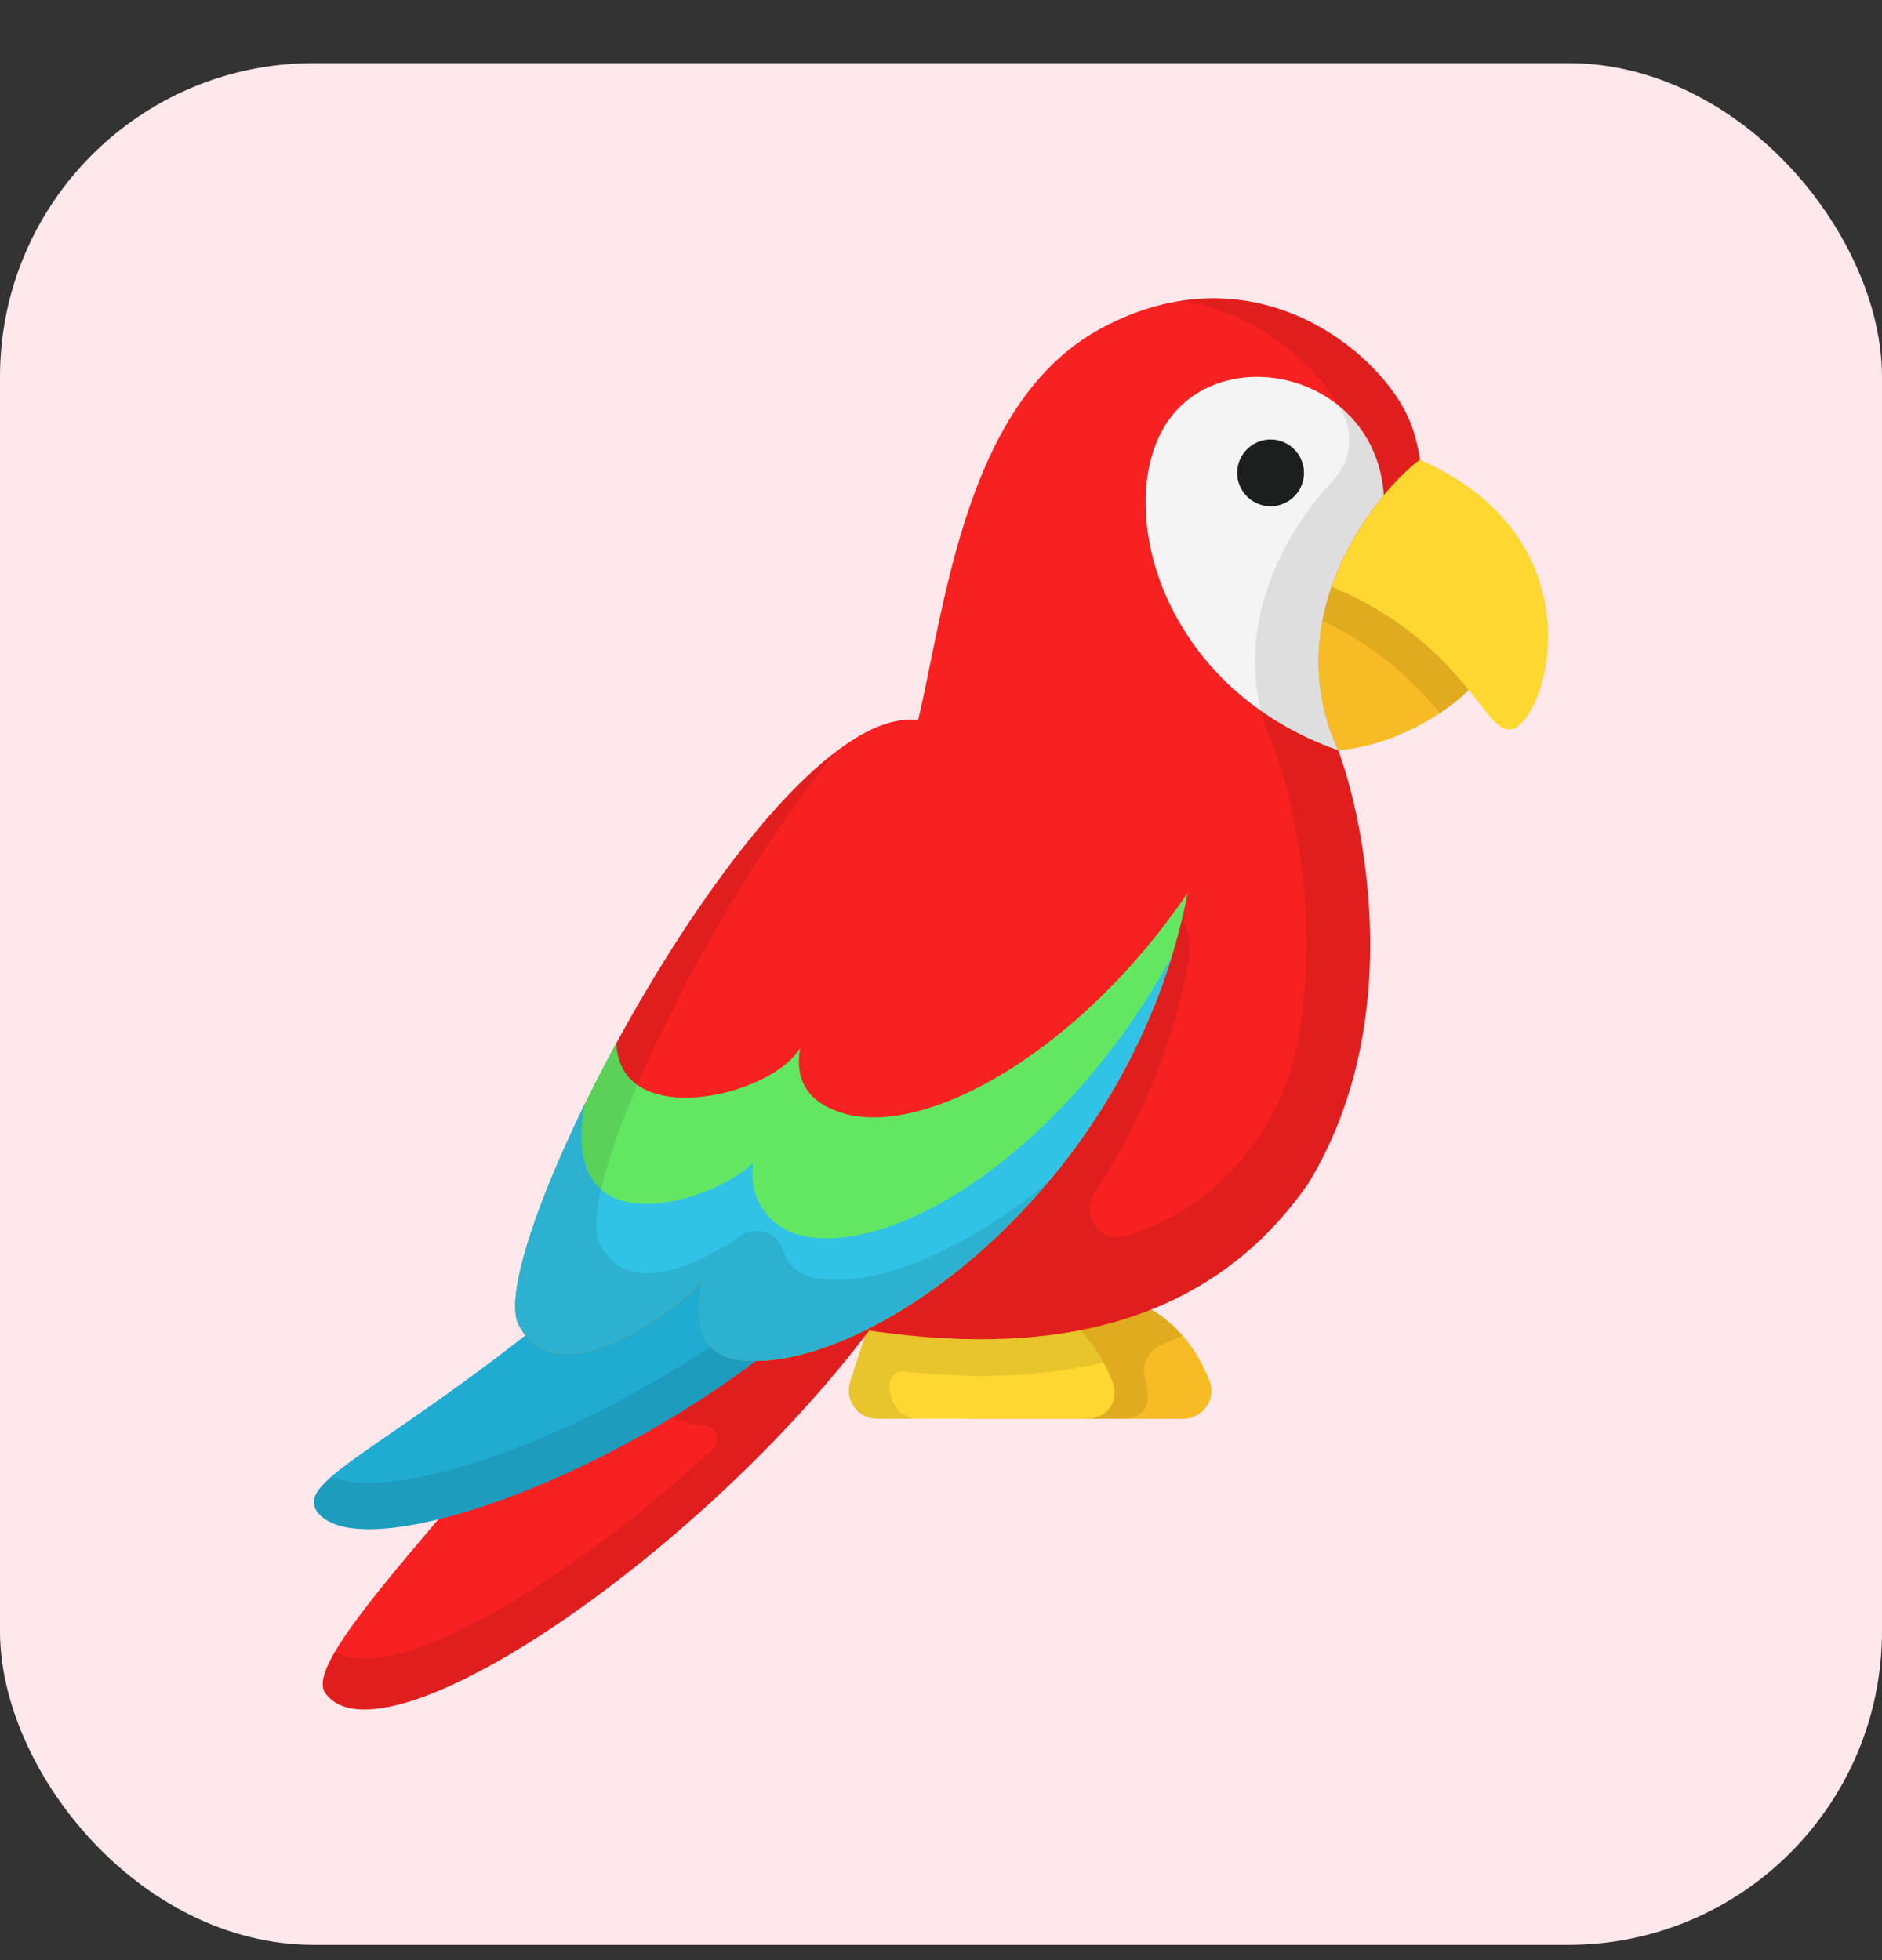 <svg width="24" height="25" viewBox="0 0 24 25" fill="none" xmlns="http://www.w3.org/2000/svg">
<rect x="0" y="0" width="24" height="25" fill="#333333" stroke="none"/>
<rect y="0.805" width="24" height="24" rx="4" fill="#FFE8EC"/>
<path d="M13.543 16.575C13.633 16.546 14.349 16.334 14.961 16.91C15.193 17.127 15.336 17.387 15.425 17.613C15.517 17.846 15.337 18.096 15.086 18.096H12.421C12.177 18.096 12.003 17.858 12.078 17.626L12.3 16.94C12.714 16.818 13.129 16.696 13.543 16.575Z" fill="#F7BC23"/>
<path opacity="0.09" d="M14.605 17.589C14.552 17.409 14.64 17.218 14.815 17.148C14.913 17.11 15.012 17.068 15.083 17.034C15.043 16.991 15.003 16.948 14.96 16.908C14.348 16.332 13.635 16.545 13.545 16.574C13.133 16.695 12.724 16.815 12.316 16.936C12.309 16.938 12.304 16.937 12.298 16.939L12.079 17.627C12.003 17.857 12.176 18.095 12.421 18.095H14.31C14.674 18.095 14.672 17.822 14.605 17.589Z" fill="black"/>
<path d="M13.845 18.095H11.183C10.939 18.095 10.767 17.858 10.842 17.624L10.907 17.419L11.061 16.942C11.478 16.82 11.891 16.697 12.304 16.575C12.394 16.547 13.108 16.335 13.719 16.909C13.873 17.057 13.988 17.218 14.071 17.376C14.118 17.459 14.154 17.538 14.182 17.613C14.283 17.875 14.125 18.095 13.845 18.095Z" fill="#FFD731"/>
<path opacity="0.09" d="M13.719 16.909C13.108 16.335 12.394 16.547 12.304 16.575C11.951 16.68 11.597 16.784 11.242 16.888C11.242 16.888 11.241 16.888 11.241 16.888C11.183 16.906 11.122 16.924 11.061 16.942L10.907 17.419L10.842 17.624C10.767 17.858 10.939 18.095 11.183 18.095H11.657C11.397 18.034 11.345 17.818 11.343 17.658C11.343 17.56 11.428 17.484 11.525 17.493C11.751 17.514 12.17 17.549 12.509 17.549C13.069 17.549 13.59 17.491 14.071 17.376C13.988 17.218 13.873 17.057 13.719 16.909Z" fill="black"/>
<path d="M8.225 16.211C5.911 19.161 3.824 21.151 4.149 21.596C4.952 22.698 9.833 19.223 11.752 15.981C10.785 16.075 9.192 16.117 8.225 16.211Z" fill="#F72121"/>
<path opacity="0.09" d="M11.305 16.016C11.216 16.141 11.117 16.266 11.021 16.391C10.878 16.453 10.737 16.506 10.602 16.545C10.296 16.631 10.016 16.66 9.767 16.628C9.414 16.581 9.195 16.383 9.09 16.145C8.774 16.163 8.479 16.185 8.223 16.21C7.683 16.901 7.154 17.538 6.668 18.118C7.337 18.107 8.223 17.387 8.385 17.196C8.331 17.51 8.295 17.898 8.565 18.082C8.606 18.115 8.781 18.16 8.981 18.18C9.136 18.196 9.197 18.388 9.082 18.493C7.148 20.267 4.981 21.509 4.274 21.063C4.126 21.315 4.076 21.495 4.148 21.596C4.792 22.481 8.082 20.404 10.34 17.87C10.88 17.265 11.362 16.631 11.733 16.008C11.74 15.998 11.744 15.99 11.751 15.98C11.614 15.994 11.463 16.005 11.305 16.016Z" fill="black"/>
<path d="M8.238 15.74C5.26 18.419 3.637 18.843 4.072 19.314C4.781 20.084 9.084 18.434 11.261 15.854C10.571 15.828 9.882 15.802 9.193 15.776C8.875 15.764 8.556 15.752 8.238 15.74Z" fill="#20ABD1"/>
<path opacity="0.09" d="M11.258 15.854C9.084 18.435 4.782 20.084 4.069 19.313C3.936 19.169 3.997 19.029 4.231 18.834C5.2 19.259 8.598 17.934 10.733 15.832C10.909 15.839 11.082 15.846 11.258 15.854Z" fill="black"/>
<path d="M18.844 8.674C18.512 9.084 17.771 9.513 17.065 9.57C16.052 9.223 15.182 8.401 15.339 7.729C15.479 7.124 16.145 6.842 16.323 6.776C16.918 6.554 17.748 6.624 18.245 7.205C18.685 7.72 18.859 8.539 18.844 8.674Z" fill="#F7BC23"/>
<path opacity="0.09" d="M18.844 8.675C18.729 8.819 18.563 8.966 18.361 9.096C18.016 8.675 17.454 8.099 16.356 7.706C16.252 7.67 16.565 7.087 16.99 6.659C17.44 6.659 17.911 6.824 18.243 7.206C18.685 7.721 18.858 8.538 18.844 8.675Z" fill="black"/>
<path d="M19.262 9.304C18.901 9.347 18.639 8.065 16.692 7.37C16.529 7.312 17.392 5.911 18.106 5.862C20.462 6.905 19.713 9.25 19.262 9.304Z" fill="#FFD731"/>
<path d="M14.045 4.186C15.971 3.151 17.56 4.458 17.952 5.311C18.073 5.573 18.108 5.862 18.108 5.862C17.566 6.262 16.268 7.841 17.065 9.57C17.32 10.231 18.009 12.914 16.687 15.089C14.495 18.261 10.243 16.706 9.229 16.656C11.827 13.209 10.388 13.26 11.577 9.664C12.018 8.332 12.114 5.225 14.045 4.186Z" fill="#F72121"/>
<path d="M17.066 9.57C16.453 8.241 17.078 6.998 17.647 6.315C17.545 4.798 15.672 4.346 14.928 5.324C14.172 6.318 14.713 8.741 17.066 9.57Z" fill="#F4F4F4"/>
<path d="M16.203 6.457C16.438 6.457 16.629 6.266 16.629 6.031C16.629 5.796 16.438 5.605 16.203 5.605C15.968 5.605 15.777 5.796 15.777 6.031C15.777 6.266 15.968 6.457 16.203 6.457Z" fill="#1D1E1E"/>
<path opacity="0.09" d="M18.107 5.861C18.107 5.861 18.071 5.573 17.952 5.31C17.632 4.615 16.516 3.615 15.069 3.838C16.113 3.996 16.887 4.749 17.142 5.31C17.268 5.59 17.204 5.914 16.993 6.137C16.396 6.768 15.585 8.116 16.257 9.569C16.441 10.053 16.857 11.615 16.552 13.269C16.346 14.382 15.573 15.336 14.506 15.713C14.459 15.729 14.412 15.745 14.366 15.759C14.041 15.863 13.767 15.5 13.955 15.216C14.51 14.376 14.949 13.384 15.158 12.266C15.236 11.847 14.999 11.431 14.604 11.272L11.706 10.113C11.62 10.102 11.526 10.105 11.433 10.123C10.571 13.057 11.56 13.34 9.667 16.051C9.534 16.242 9.391 16.44 9.229 16.656C10.244 16.706 14.495 18.262 16.688 15.09C17.401 13.918 17.529 12.592 17.455 11.521C17.455 11.52 17.455 11.513 17.455 11.509C17.391 10.599 17.182 9.871 17.067 9.569C16.267 7.841 17.567 6.261 18.107 5.861Z" fill="black"/>
<path d="M11.707 9.184C9.79 8.951 6.137 15.951 6.613 16.893C7.121 17.9 8.734 16.61 8.958 16.351C8.888 16.744 8.85 17.267 9.429 17.344C11.102 17.566 14.87 14.886 15.258 10.604" fill="#F72121"/>
<path d="M6.613 16.892C7.121 17.9 8.733 16.611 8.956 16.349C8.888 16.744 8.849 17.267 9.427 17.345C10.998 17.555 14.406 15.209 15.146 11.387C13.789 13.39 11.823 14.512 10.757 14.2C10.283 14.061 10.135 13.758 10.203 13.367C9.844 13.985 7.897 14.439 7.86 13.3C6.985 14.915 6.403 16.482 6.613 16.892Z" fill="#63E763"/>
<path d="M6.613 16.892C7.12 17.9 8.732 16.611 8.955 16.35C8.887 16.744 8.849 17.267 9.427 17.345C10.881 17.538 13.914 15.539 14.942 12.204C13.614 14.611 11.553 15.943 10.338 15.781C9.76 15.704 9.537 15.222 9.605 14.828C9.173 15.297 7.094 16.016 7.459 14.078C6.816 15.393 6.438 16.55 6.613 16.892Z" fill="#30C3E5"/>
<path opacity="0.09" d="M13.382 15.062C12.068 16.628 10.398 17.474 9.43 17.344C8.85 17.268 8.886 16.743 8.958 16.35C8.735 16.61 7.122 17.902 6.611 16.894C6.211 16.102 8.72 11.047 10.668 9.579C8.98 11.623 7.313 15.206 7.644 15.861C7.992 16.553 8.862 16.16 9.445 15.762C9.639 15.631 9.917 15.715 9.983 15.939C10.038 16.126 10.174 16.273 10.459 16.311C11.186 16.408 12.313 15.954 13.382 15.062Z" fill="black"/>
</svg>
